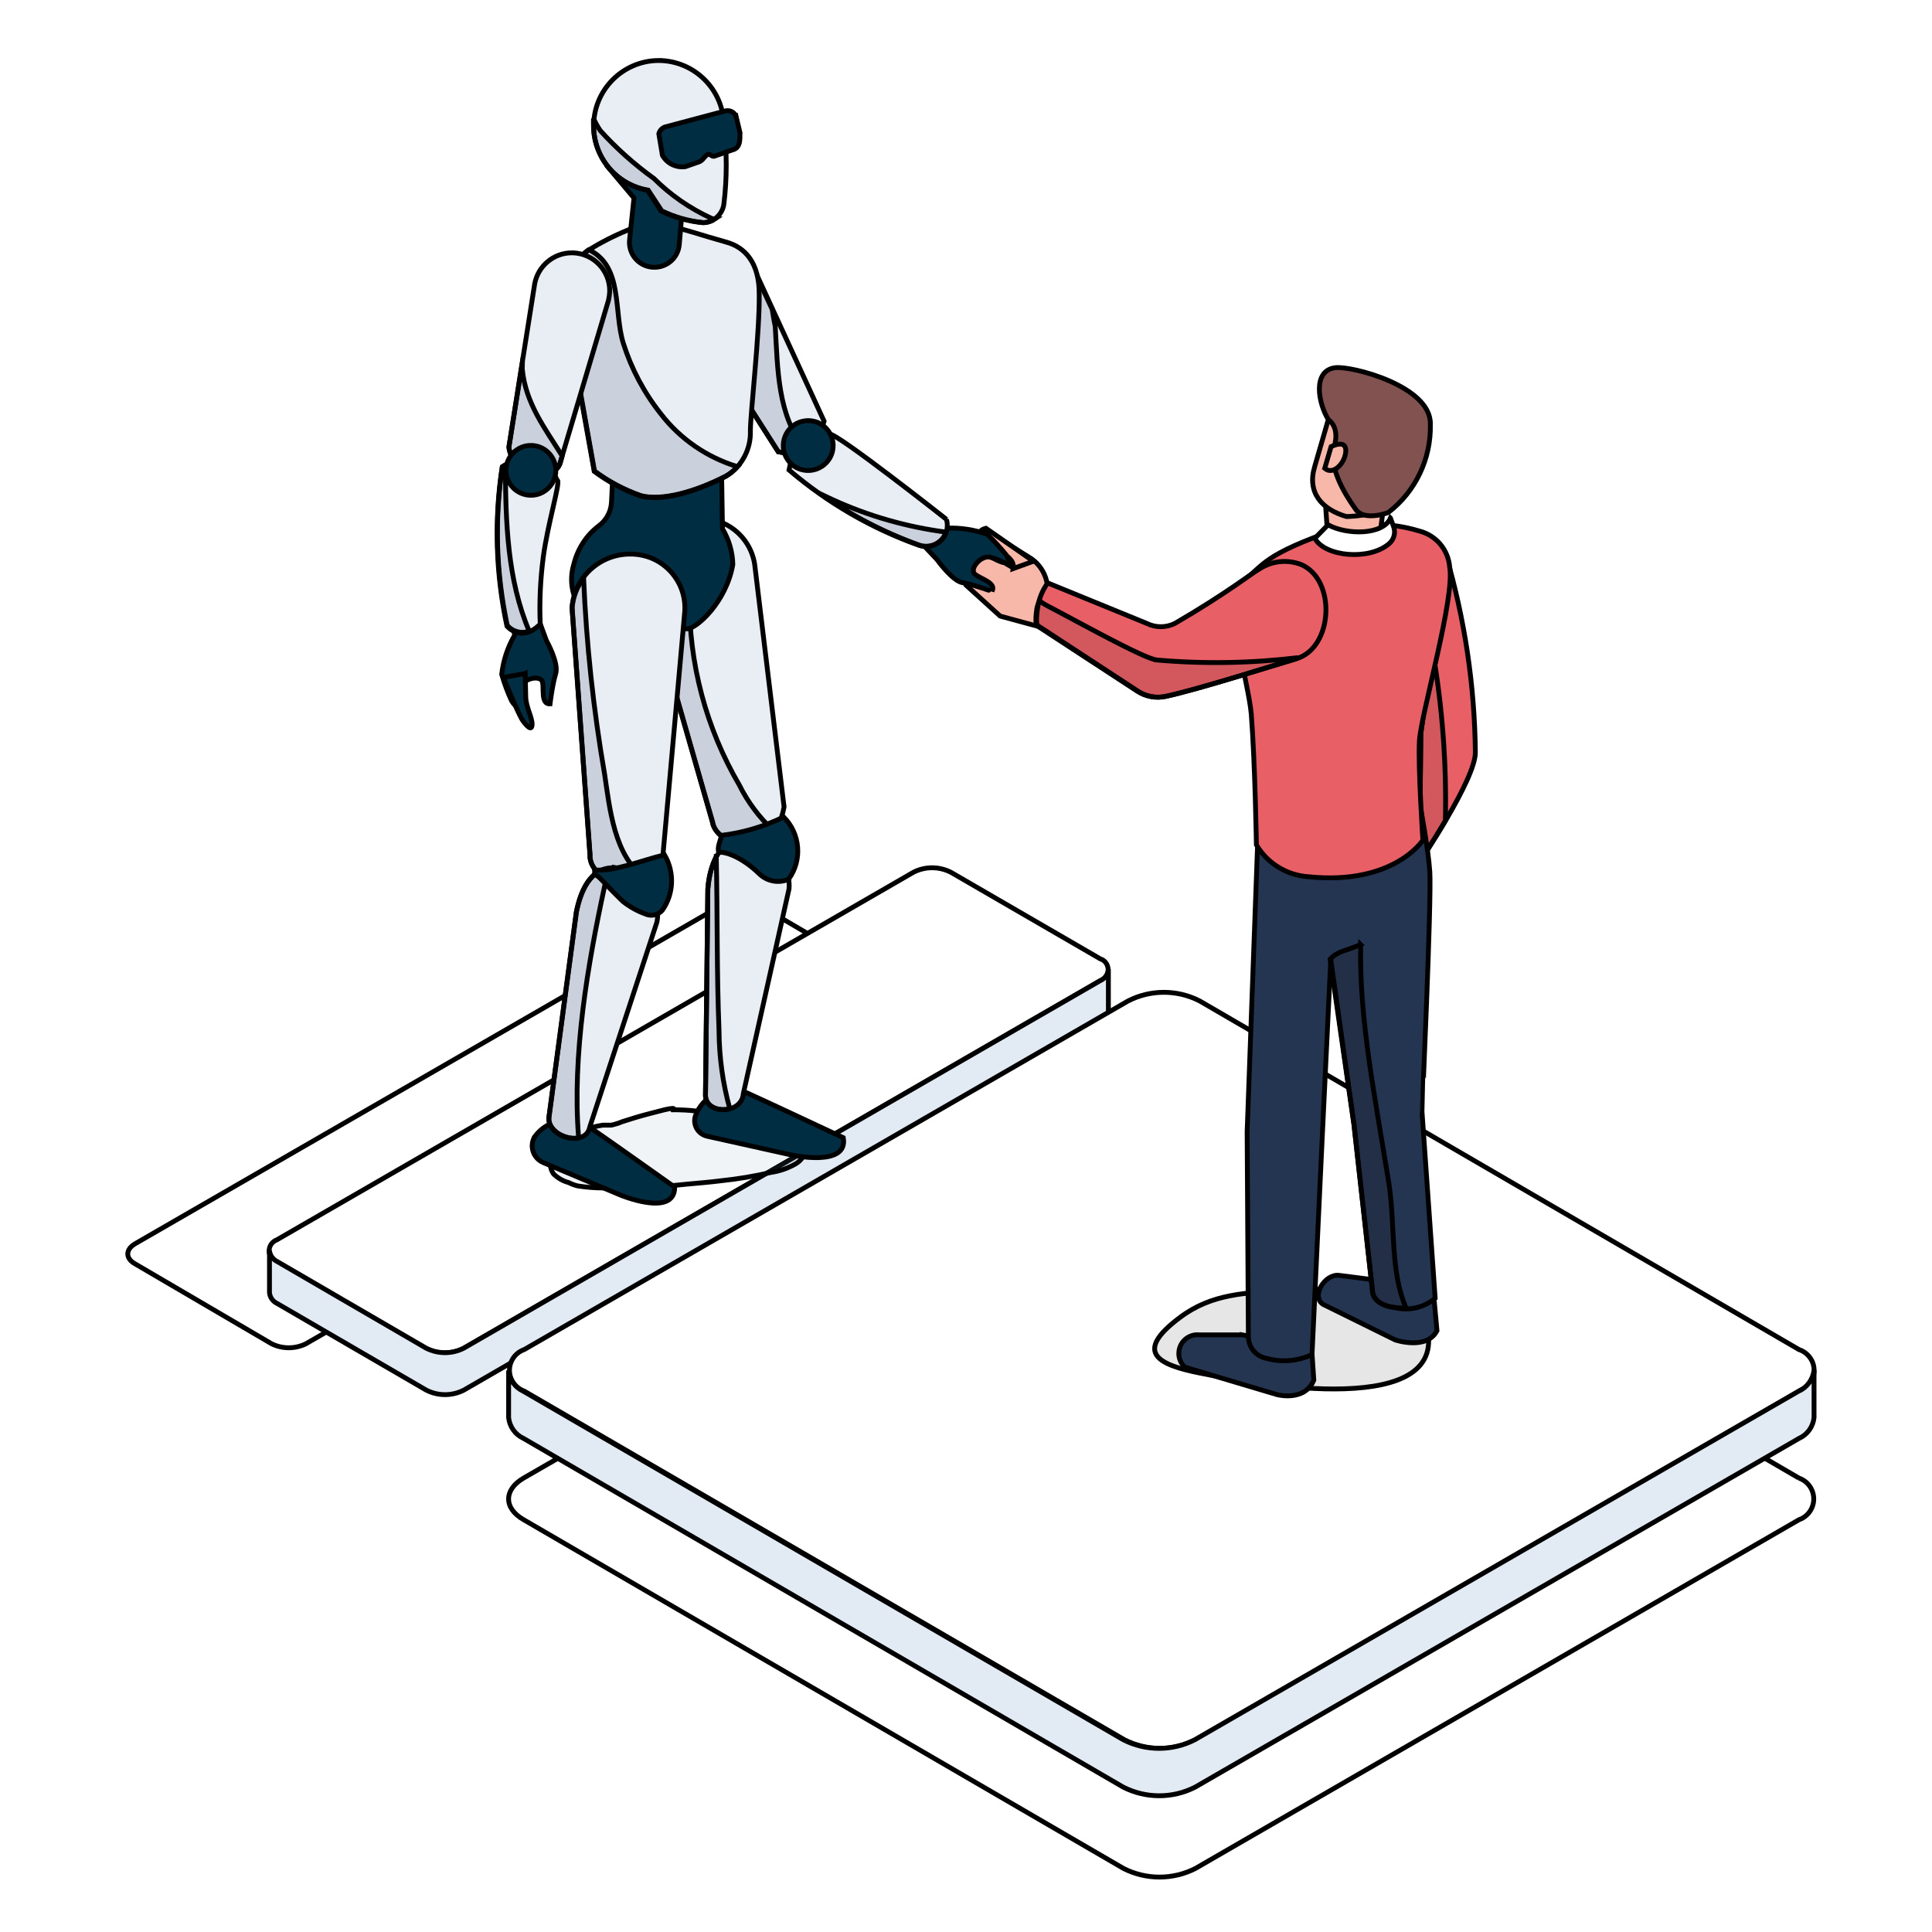 <svg width="400" height="400" xmlns="http://www.w3.org/2000/svg">
 <g>
  <title>background</title>
 
 </g>
 <style type="text/css">.st0{fill:#AFC0DE;stroke:#000000;stroke-miterlimit:10;}
	.st1{opacity:0.2;}
	.st2{fill:#FFFFFF;}
	
		.st3{fill:none;stroke:#AFC0DE;stroke-width:3;stroke-linecap:round;stroke-linejoin:round;stroke-dasharray:300;stroke-dashoffset:300;}
	.st4{fill:url(#SVGID_1_);}
	.st5{fill:url(#SVGID_2_);}
	.st6{fill:#D5DFEC;}
	.st7{fill:url(#SVGID_3_);}
	.st8{fill:#E2EAF3;}
	.st9{fill:url(#SVGID_4_);}
	.st10{fill:#1B283D;}
	.st11{fill:#152030;}
	.st12{fill:#D8E3F2;}
	.st13{fill:#293C5C;}
	.st14{fill:#243551;}
	.st15{fill:#3182AD;}
	.st16{fill:#E85F66;}
	.st17{opacity:0.4;}
	.st18{opacity:0.5;}
	.st19{opacity:0.4;fill:#243551;enable-background:new    ;}
	.st20{opacity:0.3;}
	.st21{fill:#74A5CC;}
	.st22{opacity:0.3;fill:#234C75;enable-background:new    ;}
	.st23{fill:#EE7274;}
	.st24{fill:#7DB7D7;}
	.st25{opacity:0.15;fill:#243551;enable-background:new    ;}
	.st26{fill:#EAF2F5;}
	.st27{fill:#D36E6E;}
	.st28{fill:#F7B7A9;}
	.st29{opacity:0.1;enable-background:new    ;}
	.st30{fill:#B77B65;}
	.st31{clip-path:url(#SVGID_6_);}
	.st32{opacity:0.15;enable-background:new    ;}
	.st33{fill:#412928;}
	.st34{fill:#F8C4B8;}
	.st35{fill:#45393F;}
	.st36{fill:#B7CACE;}
	.st37{fill:url(#SVGID_7_);}
	.st38{opacity:0.8;}
	.st39{opacity:0.1;fill:#1D1D1B;enable-background:new    ;}
	.st40{opacity:0.2;fill:#1D1D1B;enable-background:new    ;}
	.st41{fill:#81524F;}
	.st42{opacity:0.1;fill:#6C90B1;enable-background:new    ;}
	.st43{fill:#002D42;}
	.st44{fill:#E9EDF4;}
	.st45{fill:url(#SVGID_8_);}
	.st46{opacity:0.7;}
	.st47{fill:url(#SVGID_9_);}
	.st48{fill:#ABC3DF;}
	.st49{fill:#C4D4E6;}
	.st50{fill:#5A9BBD;}
	.st51{fill:#292929;}
	.st52{fill:#3A3A3A;}
	.st53{fill:#E5E5E5;}
	.st54{fill:#EDECEC;}
	.st55{fill:#D0E6EF;}
	.st56{fill:#F0F0F0;}
	.st57{fill:#DF9877;}
	.st58{fill:url(#SVGID_10_);}
	.st59{opacity:0.6;fill:#FFFFFF;enable-background:new    ;}
	.st60{opacity:0.2;fill:#004B70;enable-background:new    ;}
	.st61{fill:#00343D;}
	.st62{opacity:0.05;enable-background:new    ;}
	.st63{fill:#8F664F;}
	.st64{fill:url(#SVGID_11_);}
	.st65{fill:#344D75;}
	.st66{opacity:0.1;fill:#243551;enable-background:new    ;}
	.st67{opacity:0.2;fill:#243551;enable-background:new    ;}
	.st68{fill:#B7D1D8;}
	.st69{fill:#1F2E46;}
	.st70{fill:#131C2A;}
#drone
{
    animation-name: drone;
    animation-duration: 0;
    animation-iteration-count: infinite;
   animation-timing-function: ease-out;
    transform-origin: center;
    transform-box: fill-box;
}
@keyframes drone {
  0%{ transform: scale(0) translate(0px, 0px);}
  55%   { transform: scale(0); }
  60%   { transform: scale(1); }
  
  60% { transform: scale(01); }
  64%{ transform: translate(-6px, 50px);}
  70%{ transform: translate(-6px, 50px);}
  75%{ transform: translate(0px, 0px);}
  78%{ transform: translate(0px, 0px);}
  85%{ transform: translate(-155px, 25px);}

  100%{ transform: translate(-155px, 25px);}
}
#ch14a
{
    animation-name: ch14a;
    animation-duration: 0;
    animation-iteration-count: infinite;
    animation-timing-function: ease-out;
    transform-origin: left 17px ;
    transform-box: fill-box;
}
@keyframes ch14a {
    0%{transform: rotateZ(110deg);}
     70%{transform: rotateZ(110deg);}
     80%{transform: rotateZ(110deg);}
     89%{transform: rotateZ(0deg);}
      90%{transform: rotateZ(0deg);}
    100%{transform: rotateZ(15deg);}
}
#cr1a
{
    animation-name: cr1a;
    animation-duration: 0;
    animation-iteration-count: infinite;
    animation-timing-function: ease-out;
    transform-origin: bottom ;
    transform-box: fill-box;
}
@keyframes cr1a {
    0%{transform: rotateZ(0deg);}
    20%{transform: rotateZ(-15deg);}
    30%{transform: rotateZ(5deg);}
    40%{transform: rotateZ(-15deg);}
    50%{transform: rotateZ(0deg);}
    60%{transform: rotateZ(0deg);}
    70%{transform: rotateZ(10deg);}
    80%{transform: rotateZ(-15deg);}
    90%{transform: rotateZ(5deg);}
    100%{transform: rotateZ(0deg);}
}
#cr1b
{
    animation-name: cr1b;
    animation-duration: 0;
    animation-iteration-count: infinite;
    animation-timing-function: ease-out;
    transform-origin: bottom 5px ;
    transform-box: fill-box;
}
@keyframes cr1b {
    0%{transform: rotateZ(0deg);}
    20%{transform: rotateZ(5deg);}
    30%{transform: rotateZ(-5deg);}
    40%{transform: rotateZ(5deg);}
    50%{transform: rotateZ(0deg);}
    60%{transform: rotateZ(0deg);}
    70%{transform: rotateZ(-10deg);}
    80%{transform: rotateZ(5deg);}
    90%{transform: rotateZ(-5deg);}
    100%{transform: rotateZ(0deg);}
}
#cr2a
{
    animation-name: cr2a;
    animation-duration: 0;
    animation-iteration-count: infinite;
    animation-timing-function: ease-out;
    transform-origin: bottom ;
    transform-box: fill-box;
}
@keyframes cr2a {
    0%{transform: rotateZ(0deg);}
    20%{transform: rotateZ(15deg);}
    30%{transform: rotateZ(-5deg);}
    40%{transform: rotateZ(15deg);}
    50%{transform: rotateZ(0deg);}
    60%{transform: rotateZ(0deg);}
    70%{transform: rotateZ(-10deg);}
    80%{transform: rotateZ(15deg);}
    90%{transform: rotateZ(-5deg);}
    100%{transform: rotateZ(0deg);}
}

#ch14b
{
    animation-name: ch14b;
    animation-duration: 0;
    animation-iteration-count: infinite;
    animation-timing-function: ease-out;
    transform-origin: left 25px;
    transform-box: fill-box;
}
@keyframes ch14b {
    0%{transform: rotateZ(110deg);}
     70%{transform: rotateZ(110deg);}
     80%{transform: rotateZ(110deg);}
     89%{transform: rotateZ(0deg);}
      90%{transform: rotateZ(0deg);}
    100%{transform: rotateZ(15deg);}
}
#ch2arm
{
    animation-name: ch2arm;
    animation-duration: 2s;
    animation-direction: alternate;
    animation-iteration-count: infinite;
    animation-timing-function: ease-out;
    transform-origin: right ;
    transform-box: fill-box;
}
@keyframes ch2arm {
    0%{transform: rotateZ(-10deg);}
    
    100%{transform: rotateZ(10deg);}
}
#box
{
    animation-name: box;
    animation-duration: 0;
    animation-iteration-count: infinite;
   animation-timing-function: ease-out;
    transform-origin: center;
    transform-box: fill-box;
}
@keyframes box {
    0%{ transform: scale(0) translate(0px, 0px);}
    55%{ transform: scale(0) translate(0px, 0px);}
    56%{ transform: scale(1) translate(0px, 0px);}
    70%{ transform: translate(0px, 0px);}
    75%{ transform: translate(6px, -50px);}
    78%{ transform: translate(6px, -50px);}
    85%{ transform: translate(-147px, -25px);}
     85%{ transform: translate(-147px, -25px);}
     87%{ transform: translate(-147px, -7px);}
    90%{ transform: translate(-147px, -7px);}
     100%{ transform: translate(-147px, 2px);}
  
}
#drone2
{
    animation-name: dr1;
    animation-duration: 0;
    animation-fill-mode: forwards;
    animation-timing-function: ease-out;
    transform-origin: bottom;
    transform-box: fill-box;
}
@keyframes dr1 {
    0%   { transform: scale(0); }
    74%   { transform: scale(0); }
    
    75% { transform: scale(01); }
    84% { transform: scale(01); }
    85% { transform: scale(0); }
    100% { transform: scale(0); }
}
#glow {
    animation-name: glow;
    animation-duration:  2s;
    animation-direction: alternate;
    animation-iteration-count: infinite;
    animation-timing-function: ease-in-out;
    
}


@keyframes glow {
    0%   { opacity: 1; }
    50%   { opacity: .5; }
    100%   { opacity: 1; }

}
#a
{
    animation-name: a;
    animation-duration: 0;
   animation-fill-mode: forwards;
    animation-timing-function: ease-out;
    transform-origin: bottom;
    transform-box: fill-box;
}
@keyframes a {
    0%   { transform: scale(0); }
    1%   { transform: scale(0); }
    
    3% { transform: scale(01); }
}
#b
{
    animation-name: b;
    animation-duration: 0;
    animation-timing-function: ease-out;
   animation-fill-mode: forwards;
    transform-origin: bottom;
    transform-box: fill-box;
}
@keyframes b {
    0%   { transform: scale(0); }
    3%   { transform: scale(0); }
    
    4% { transform: scale(01); }
    
}
#b-2
{
    animation-name: b-2;
    animation-duration: 0;
    animation-timing-function: linear;
    animation-timing-function: ease-out;
    animation-iteration-count: infinite;
    transform-origin: center;
    transform-box: fill-box;
}
@keyframes b-2 {
    0%   { transform: scale(0); }
    4%   { transform: scale(0); }
    
    5% { transform: scale(01); }
    40%   { transform: scale(1); }
    41%   { transform: scale(0); }
    
    65% { transform: scale(0); }
    66%   { transform: scale(1); }
    
    71%   { transform: scale(1); }
    80%   { transform: scale(1); }
   
    91%   { transform: scale(1); }
    
    100% { transform: scale(1); }
}
#c
{
    animation-name: c;
    animation-duration: 0;
    animation-timing-function: linear;
    animation-timing-function: ease-out;
    animation-iteration-count: infinite;
    transform-origin: bottom;
    transform-box: fill-box;
}
@keyframes c {
    0%   { transform: scale(0); }
    5%   { transform: scale(0); }
    
    7% { transform: scale(01); }
    20%   { transform: scale(01)}
   
    22%   { transform: scale(1); }
    
    40% { transform: scale(1); }
    41%   { transform: scale(0); }
    70%   { transform: scale(0); }
    71%   { transform: scale(1); }
   
    
    81%   { transform: scale(1); }
    90%   { transform: scale(1); }
   
}
#d
{
    animation-name: d;
    animation-duration: 0;
    animation-timing-function: ease-out;
    animation-timing-function: linear;
    animation-iteration-count: infinite;
    transform-origin: center;
    transform-box: fill-box;
}
@keyframes d {
    0%   { transform: scale(0); }
    7%   { transform: scale(0); }
    
    9% { transform: scale(01); }
    40%   { transform: scale(1); }
    41%   { transform: scale(0); }
    74%   { transform: scale(0); }
    75%   { transform: scale(1); }
    80%   { transform: scale(1); }
    
    100% { transform: scale(1); }
}
#e
{
    animation-name: e;
    animation-duration: 0;
    animation-timing-function: ease-out;
    animation-fill-mode: forwards;
    transform-origin: bottom;
    transform-box: fill-box;
}
@keyframes e {
    0%   { transform: scale(0); }
    9%   { transform: scale(0); }
    
    11% { transform: scale(01); }
}
#ch1
{
    animation-name: ch1;
    animation-duration: 0;
    animation-timing-function: ease-out;
   animation-fill-mode: forwards;
    transform-origin: center;
    transform-box: fill-box;
}
@keyframes ch1 {
    0%   { transform: scale(0); }
    11%   { transform: scale(0); }
    
    12% { transform: scale(01); }
}
#ch2
{
    animation-name: ch2;
    animation-duration: 0;
    animation-timing-function: ease-out;
    animation-fill-mode: forwards;
    transform-origin: bottom;
    transform-box: fill-box;
}
@keyframes ch2 {
    0%   { transform: scale(0); }
    14%   { transform: scale(0); }
    
    15% { transform: scale(1); }
}
#ch3
{
    animation-name: ch3;
    animation-duration: 0;
    animation-timing-function: ease-out;
   animation-fill-mode: forwards;
    transform-origin: bottom;
    transform-box: fill-box;
}
@keyframes ch3 {
    0%   { transform: scale(0); }
    16%   { transform: scale(0); }
    
    17% { transform: scale(01); }
}
#f,#h
{
    animation-name: f;
    animation-duration: 0;
    animation-timing-function: ease-out;
    animation-fill-mode: forwards;
    transform-origin: bottom;
    transform-box: fill-box;
}
@keyframes f {
    0%   { transform: scale(0); }
    17%   { transform: scale(0); }
    
    18% { transform: scale(01); }
}
#g
{
    animation-name: g;
    animation-duration: 0;
    animation-timing-function: ease-out;
    animation-fill-mode: forwards;
    transform-box: fill-box;
}
@keyframes g {
    0%   { transform: scale(0); }
    18%   { transform: scale(0); }
    
    19% { transform: scale(01); }
}
#i
{
    animation-name: i;
    animation-duration: 0;
    animation-timing-function: ease-out;
    animation-fill-mode: forwards;
    transform-origin: bottom;
    transform-box: fill-box;
}
@keyframes i {
    0%   { transform: scale(0); }
    19%   { transform: scale(0); }
    
    20% { transform: scale(01); }
}
#j
{
    animation-name: j;
    animation-duration: 0;
    animation-timing-function: ease-out;
    animation-fill-mode: forwards;
    transform-origin: bottom;
    transform-box: fill-box;
}
@keyframes j {
    0%   { transform: scale(0); }
    20%   { transform: scale(0); }
    
    21% { transform: scale(01); }
}
#j1
{
    animation-name: j1;
    animation-duration: 0;
    animation-timing-function: ease-out;
    animation-fill-mode: forwards;
    transform-origin: bottom;
    transform-box: fill-box;
}
@keyframes j1 {
    0%   { transform: scale(0); }
    20%   { transform: scale(0); }
    
    21% { transform: scale(01); }
}
#ch4
{
    animation-name:ch4;
    animation-duration: 0;
    animation-timing-function: ease-out;
    animation-fill-mode: forwards;
    transform-origin: bottom;
    transform-box: fill-box;
}
@keyframes ch4 {
    0%   { transform: scale(0); }
    20%   { transform: scale(0); }
    
    21% { transform: scale(01); }
}
#k
{
    animation-name: f;
    animation-duration: 0;
    animation-timing-function: ease-out;
    animation-fill-mode: forwards;
    transform-origin: bottom;
    transform-box: fill-box;
}
@keyframes f {
    0%   { transform: scale(0); }
    17%   { transform: scale(0); }
    
    18% { transform: scale(01); }
}
#l
{
    animation-name: g;
    animation-duration: 0;
    animation-timing-function: ease-out;
  animation-fill-mode: forwards;
    transform-origin: bottom;
    transform-box: fill-box;
}
@keyframes g {
    0%   { transform: scale(0); }
    18%   { transform: scale(0); }
    
    19% { transform: scale(01); }
}
#m,#m1
{
    animation-name: i;
    animation-duration: 0;
    animation-timing-function: ease-out;
    animation-fill-mode: forwards;
    transform-origin: bottom;
    transform-box: fill-box;
}
@keyframes i {
    0%   { transform: scale(0); }
    19%   { transform: scale(0); }
    
    20% { transform: scale(01); }
}
#n,#n1
{
    animation-name: j;
    animation-duration: 0;
    animation-timing-function: ease-out;
    animation-fill-mode: forwards;
    transform-origin: bottom;
    transform-box: fill-box;
}
@keyframes j {
    0%   { transform: scale(0); }
    20%   { transform: scale(0); }
    
    21% { transform: scale(01); }
}
#o,#o1
{
    animation-name: j1;
    animation-duration: 0;
    animation-timing-function: ease-out;
   animation-fill-mode: forwards;
    transform-origin: bottom;
    transform-box: fill-box;
}
@keyframes j1 {
    0%   { transform: scale(0); }
    20%   { transform: scale(0); }
    
    21% { transform: scale(01); }
}
#p
{
    animation-name: p;
    animation-duration: 0;
    animation-timing-function: ease-out;
   animation-fill-mode: forwards;
    transform-origin: bottom;
    transform-box: fill-box;
}
@keyframes p {
    0%   { transform: scale(0); }
    21%   { transform: scale(0); }
    
    22% { transform: scale(01); }
}
#block1
{
    animation-name: bl1;
    animation-duration: 0;
    animation-timing-function: ease-out;
   animation-fill-mode: forwards;
    transform-origin: bottom;
    transform-box: fill-box;
}
@keyframes bl1 {
    0%   { transform: scale(0); }
    21%   { transform: scale(0); }
    
    22% { transform: scale(01); }
}
#pp1
{
    animation-name: pp1;
    animation-duration: 0;
    animation-timing-function: ease-out;
    animation-fill-mode: forwards;
    transform-origin: bottom;
    transform-box: fill-box;
}
@keyframes pp1 {
    0%   { transform: scale(0); }
    23%   { transform: scale(0); }
    
    24% { transform: scale(01); }
}
#pp2,#pp12
{
    animation-name: pp2;
    animation-duration: 0;
    animation-timing-function: ease-out;
   animation-fill-mode: forwards;
    transform-origin: bottom;
    transform-box: fill-box;
}
@keyframes pp2 {
    0%   { transform: scale(0); }
    24%   { transform: scale(0); }
    
    25% { transform: scale(01); }
}
#ch5
{
    animation-name: ch5;
    animation-duration: 0;
    animation-timing-function: ease-out;
    animation-fill-mode: forwards;
    transform-origin: bottom;
    transform-box: fill-box;
}
@keyframes ch5 {
    0%   { transform: scale(0); }
    22%   { transform: scale(0); }
    
    23% { transform: scale(01); }
}
#ch6
{
    animation-name: ch6;
    animation-duration: 0;
    animation-timing-function: ease-out;
   animation-fill-mode: forwards;
    transform-origin: bottom;
    transform-box: fill-box;
}
@keyframes ch6 {
    0%   { transform: scale(0); }
    23%   { transform: scale(0); }
    
    24% { transform: scale(01); }
}
#ch4arm
{
    animation-name: ch4a;
    animation-duration: 2s;
    animation-iteration-count: infinite;
    animation-direction: alternate;
    transform-origin: top;
    transform-box: fill-box;
}
@keyframes ch4a {
    0%{transform: rotateZ(0deg);}
    30%{transform: rotateZ(0deg);}
    50%{transform: rotateZ(-25deg);}

    100%{transform: rotateZ(-25deg);}

}
#ch5arm
{
    animation-name: ch5a;
    animation-duration: 1.5s;
    animation-iteration-count: infinite;
    animation-direction: alternate;
    transform-origin: top;
    transform-box: fill-box;
}
@keyframes ch5a {
    0%{transform: rotateZ(0deg);}
    40%{transform: rotateZ(0deg);}
    100%{transform: rotateZ(8deg);}

}
#ch6arm
{
    animation-name: ch6a;
    animation-duration: 1.5s;
    animation-iteration-count: infinite;
    animation-direction: alternate;
    transform-origin: right top;
    transform-box: fill-box;
}
@keyframes ch6a {
    0%{transform: rotateZ(0deg);}
    40%{transform: rotateZ(0deg);}
    100%{transform: rotateZ(-25deg);}

}
#ch10arm
{
    animation-name: ch10a;
    animation-duration: 8s;
    animation-timing-function: linear;
    animation-iteration-count: infinite;
    animation-direction: alternate;
    transform-origin: 90% 15%;
    transform-box: fill-box;
}
@keyframes ch10a {
    0%{transform: rotateZ(0deg);}
    24%{transform: rotateZ(0deg);}
40%{transform: rotateZ(85deg);}
60%{transform: rotateZ(85deg);}
70%{transform: rotateZ(0deg);}
85%{transform: rotateZ(0deg);}
    

}
#ch11arm
{
    animation-name: ch11a;
    animation-duration: 8s;
    animation-timing-function: linear;
    animation-iteration-count: infinite;
    animation-direction: alternate;
    transform-origin: 90% 15%;
    transform-box: fill-box;
}
@keyframes ch11a {
    0%{transform: rotateZ(45deg);}
    24%{transform: rotateZ(45deg);}
40%{transform: rotateZ(0deg);}
60%{transform: rotateZ(0deg);}
70%{transform: rotateZ(45deg);}
100%{transform: rotateZ(45deg);}

}
#ch78arm
{
    animation-name: ch78a;
    animation-duration: 8s;
    animation-timing-function: linear;
    animation-iteration-count: infinite;
    animation-direction: alternate;
    transform-origin: left;
    transform-box: fill-box;
}
@keyframes ch78a {
    0%{transform: rotateZ(25deg);}
    24%{transform: rotateZ(25deg);}
40%{transform: rotateZ(0deg);}
60%{transform: rotateZ(0deg);}
70%{transform: rotateZ(25deg);}
100%{transform: rotateZ(25deg);}

}
#ch111arm
{
    animation-name: ch111a;
    animation-duration: 8s;
    animation-timing-function: linear;
    animation-iteration-count: infinite;
    animation-direction: alternate;
    transform-origin: left;
    transform-box: fill-box;
}
@keyframes ch111a {
    0%{transform: rotateZ(0deg);}
    24%{transform: rotateZ(0deg);}
40%{transform: rotateZ(35deg);}
60%{transform: rotateZ(35deg);}
70%{transform: rotateZ(0deg);}
100%{transform: rotateZ(0deg);}

}
#ch9arm
{
    animation-name: ch9a;
    animation-duration: 8s;
    animation-timing-function: linear;
    animation-iteration-count: infinite;
    animation-direction: alternate;
    transform-origin: right;
    transform-box: fill-box;
}
@keyframes ch9a {
    0%{transform: rotateZ(0deg);}
    24%{transform: rotateZ(0deg);}
40%{transform: rotateZ(-55deg);}
60%{transform: rotateZ(-55deg);}
70%{transform: rotateZ(0deg);}
100%{transform: rotateZ(0deg);}

}
#pparm
{
    animation-name: ppa;
    animation-duration: 8s;
    animation-timing-function: linear;
    animation-iteration-count: infinite;
    animation-direction: alternate;
    transform-origin: left;
    transform-box: fill-box;
}
@keyframes ppa {
    0%{transform: rotateZ(35deg);}
    24%{transform: rotateZ(35deg);}
40%{transform: rotateZ(0deg);}
60%{transform: rotateZ(0deg);}
70%{transform: rotateZ(35deg);}
100%{transform: rotateZ(35deg);}

}
#ch13arm
{
    animation-name: ch13a;
    animation-duration: 8s;
    animation-timing-function: linear;
    animation-iteration-count: infinite;
    animation-direction: alternate;
    transform-origin: top;
    transform-box: fill-box;
}
@keyframes ch13a {
    0%{transform: rotateZ(-55deg);}
    24%{transform: rotateZ(-55deg);}
40%{transform: rotateZ(0deg);}
60%{transform: rotateZ(0deg);}
70%{transform: rotateZ(-55deg);}
100%{transform: rotateZ(-55deg);}

}
#kkkarm
{
    animation-name: kkka;
    animation-duration: 8s;
    animation-timing-function: linear;
    animation-iteration-count: infinite;
    animation-direction: alternate;
    transform-origin: 90% 10%;
    transform-box: fill-box;
}
@keyframes kkka {
    0%{transform: rotateZ(-25deg);}
    24%{transform: rotateZ(-25deg);}
40%{transform: rotateZ(0deg);}
60%{transform: rotateZ(0deg);}
70%{transform: rotateZ(-25deg);}
100%{transform: rotateZ(-25deg);}

}
#sig1
{
    animation-name: sig1;
    animation-duration: 0;
    animation-fill-mode: forwards;
    transform-origin: center;
    transform-box: fill-box;
}
@keyframes sig1 {
    0%   { transform: scale(0); }
    30%   { transform: scale(0); }
    
    31% { transform: scale(01); }
}
#sig2
{
    animation-name: sig2;
    animation-duration: 0;
   animation-fill-mode: forwards;
    transform-origin: center;
    transform-box: fill-box;
}
@keyframes sig2 {
    0%   { transform: scale(0); }
    50%   { transform: scale(0); }
    
    51% { transform: scale(01); }
}
#sig3
{
    animation-name: sig3;
    animation-duration: 0;
    animation-fill-mode: forwards;
    transform-origin: center;
    transform-box: fill-box;
}
@keyframes sig3 {
    0%   { transform: scale(0); }
    70%   { transform: scale(0); }
    
    71% { transform: scale(01); }
}
#sg1,#sg4,#sg7,#dt41,#wi,#wi4,#wi7,#wi10,#wi13 {
    animation: dt1 1s infinite linear;
}
@keyframes dt1 {
    0% {
        opacity: 0;
    }
    100% {
        opacity: 1;
    }
}
#sg2,#sg5,#sg8,#dt42,#wi2,#wi5,#wi8,#wi11,#wi14 {
    animation: dt2 1s infinite linear;
}
@keyframes dt2 {
    0% {
        opacity: 0;
    }
    25% {
        opacity: 0;
    }
    100% {
        opacity: 1;
    }
}
#sg3,#sg6,#sg9,#dt43,#wi3,#wi6,#wi9,#wi12,#wi15 {
    animation: dt3 1s infinite linear;
}

@keyframes dt3 {
    0% {
        opacity: 0;
    }
    50% {
        opacity: 0;
    }
    100% {
        opacity: 1;
    }
}
#q
{
    animation-name: q;
    animation-duration: 0;
    animation-timing-function: ease-out;
   animation-fill-mode: forwards;
    transform-origin: bottom;
    transform-box: fill-box;
}
@keyframes q {
    0%   { transform: scale(0); }
    24%   { transform: scale(0); }
    
    25% { transform: scale(01); }
}
#r
{
    animation-name: r;
    animation-duration: 0;
    animation-timing-function: ease-out;
    animation-fill-mode: forwards;
    transform-origin: bottom;
    transform-box: fill-box;
}
@keyframes r {
    0%   { transform: scale(0); }
    25%   { transform: scale(0); }
    
    26% { transform: scale(01); }
}
#s
{
    animation-name: s;
    animation-duration: 0;
    animation-timing-function: ease-out;
    animation-fill-mode: forwards;
    transform-origin: bottom;
    transform-box: fill-box;
}
@keyframes s {
    0%   { transform: scale(0); }
    25%   { transform: scale(0); }
    
    26% { transform: scale(01); }
}
#t
{
    animation-name: t;
    animation-duration: 0;
    animation-timing-function: ease-out;
   animation-fill-mode: forwards;
    transform-origin: bottom;
    transform-box: fill-box;
}
@keyframes t {
    0%   { transform: scale(0); }
    26%   { transform: scale(0); }
    
    27% { transform: scale(01); }
}
#u
{
    animation-name: u;
    animation-duration: 0;
    animation-timing-function: ease-out;
   animation-fill-mode: forwards;
    transform-origin: bottom;
    transform-box: fill-box;
}
@keyframes u {
    0%   { transform: scale(0); }
    26%   { transform: scale(0); }
    
    27% { transform: scale(01); }
}
#block2
{
    animation-name: bl2;
    animation-duration: 0;
    animation-timing-function: ease-out;
   animation-fill-mode: forwards;
    transform-origin: bottom;
    transform-box: fill-box;
}
@keyframes bl2 {
    0%   { transform: scale(0); }
    26%   { transform: scale(0); }
    
    27% { transform: scale(01); }
}
#v
{
    animation-name: v;
    animation-duration: 0;
    animation-timing-function: ease-out;
    animation-iteration-count: infinite;
    transform-origin: bottom;
    transform-box: fill-box;
}
@keyframes v {
    0%   { transform: scale(0); }
    27%   { transform: scale(0); }
    28% { transform: scale(01); }
    30%   { transform: scale(1); }
    33%   { transform: scale(0); }
    
    35% { transform: scale(0); }
    36%   { transform: scale(1); }
     
    70%   { transform: scale(1); }
    71%   { transform: scale(0); }
    80%   { transform: scale(0); }
    81%   { transform: scale(1); }
    
    100% { transform: scale(1); }
}
#w
{
    animation-name: w;
    animation-duration: 0;
    animation-timing-function: ease-out;
    animation-fill-mode: forwards;
    transform-origin: bottom;
    transform-box: fill-box;
}
@keyframes w {
    0%   { transform: scale(0); }
    28%   { transform: scale(0); }
    
    29% { transform: scale(01); }
}

#x
{
    animation-name: x;
    animation-duration: 0;
    animation-timing-function: ease-out;
    animation-fill-mode: forwards;
    transform-origin: bottom;
    transform-box: fill-box;
}
@keyframes x {
    0%   { transform: scale(0); }
    29%   { transform: scale(0); }
    
    30% { transform: scale(01); }
}
#pt1{
    
    animation-name: ln1;
    animation-duration: 0;
    animation-iteration-count: infinite;
    stroke-dasharray: 300;
        stroke-dashoffset: 300;
}
@keyframes ln1 {
    0%   { stroke-dashoffset: 0 }
    25% { stroke-dashoffset: 0; }
    30% { stroke-dashoffset: 300; }
    100% { stroke-dashoffset: 300; }
    
}
#pt2{
    
    animation-name: ln2;
    animation-duration: 0;
    animation-iteration-count: infinite;
    stroke-dasharray: 500;
        stroke-dashoffset: 500;
}
@keyframes ln2 {
    0%   { stroke-dashoffset: 0 }
    30% { stroke-dashoffset: 0; }
    40% { stroke-dashoffset: 500; }
    100% { stroke-dashoffset: 500; }
    
}
#pt3{
    
    animation-name: ln3;
    animation-duration: 0;
    animation-iteration-count: infinite;
    stroke-dasharray: 500;
        stroke-dashoffset: 500;
}
@keyframes ln3 {
    0%   { stroke-dashoffset: 0 }
    40% { stroke-dashoffset: 0; }
    55% { stroke-dashoffset: 500; }
    100% { stroke-dashoffset: 500; }
    
}
#pt4{
    
    animation-name: ln4;
    animation-duration: 0;
    animation-iteration-count: infinite;
    stroke-dasharray: 500;
        stroke-dashoffset: 500;
}
@keyframes ln4 {
    0%   { stroke-dashoffset: 0 }
    55% { stroke-dashoffset: 0; }
    70% { stroke-dashoffset: 500; }
    100% { stroke-dashoffset: 500; }
    
}
#pt5{
    
    animation-name: ln5;
    animation-duration: 0;
    animation-iteration-count: infinite;
    stroke-dasharray: 500;
        stroke-dashoffset: 500;
}
@keyframes ln5 {
    0%   { stroke-dashoffset: 0 }
    70% { stroke-dashoffset: 0; }
    95% { stroke-dashoffset: -500; }
    100% { stroke-dashoffset: -500; }
    
}
#y
{
    animation-name: y;
    animation-duration: 0;
    animation-timing-function: ease-out;
    animation-fill-mode: forwards;
    transform-origin: bottom;
    transform-box: fill-box;
}
@keyframes y {
    0%   { transform: scale(0); }
    30%   { transform: scale(0); }
    
    31% { transform: scale(01); }
}
#z
{
    animation-name: z;
    animation-duration: 0;
    animation-timing-function: ease-out;
    animation-iteration-count: infinite;
    transform-origin: bottom;
    transform-box: fill-box;
}
@keyframes z {
    0%   { transform: scale(0); }
    31%   { transform: scale(0); }
    
    32% { transform: scale(01); }
}
#z1
{
    animation-name: z1;
    animation-duration: 0;
    animation-timing-function: ease-out;
    animation-iteration-count: infinite;
    transform-origin: bottom;
    transform-box: fill-box;
}
@keyframes z1 {
    0%   { transform: scale(0); }
    32%   { transform: scale(0); }
    
    33% { transform: scale(01); }
}
#ch7
{
    animation-name: ch7;
    animation-duration: 0;
    animation-timing-function: ease-out;
   animation-fill-mode: forwards;
    transform-origin: bottom;
    transform-box: fill-box;
}
@keyframes ch7 {
    0%   { transform: scale(0); }
    33%   { transform: scale(0); }
    
    34% { transform: scale(01); }
}
#ch78
{
    animation-name: ch78;
    animation-duration: 0;
    animation-timing-function: ease-out;
    animation-iteration-count: infinite;
    transform-origin: bottom;
    transform-box: fill-box;
}
@keyframes ch78 {
    0%   { transform: scale(0); }
    34%   { transform: scale(0); }
    
    35% { transform: scale(01); }
}

#aa
{
    animation-name: aa;
    animation-duration: 0;
   
    animation-timing-function: ease-out;
    animation-fill-mode: forwards;
    transform-origin: bottom;
    transform-box: fill-box;
}
@keyframes aa {
    0%   { transform: scale(0); }
    19%   { transform: scale(0); }
    
    20% { transform: scale(01); }
}
#aa2
{
    animation-name: aa1;
    animation-duration: 0;
   
    animation-timing-function: ease-out;
    animation-fill-mode: forwards;
    transform-origin: bottom;
    transform-box: fill-box;
}
@keyframes aa1 {
    0%   { transform: scale(0); }
    22%   { transform: scale(0); }
    
    23% { transform: scale(01); }
}

#ch9
{
    animation-name: ch9;
    animation-duration: 0;
    animation-timing-function: ease-out;
    animation-fill-mode: forwards;
    transform-origin: bottom;
    transform-box: fill-box;
}
@keyframes ch9 {
    0%   { transform: scale(0); }
    20%   { transform: scale(0); }
    
    21% { transform: scale(01); }
}
#bb
{
    animation-name: bb;
    animation-duration: 0;
    animation-timing-function: ease-out;
    animation-fill-mode: forwards;
    transform-origin: bottom;
    transform-box: fill-box;
}
@keyframes bb {
    0%   { transform: scale(0); }
    20%   { transform: scale(0); }
    
    21% { transform: scale(01); }
}
#cc
{
    animation-name: cc;
    animation-duration: 0;
    animation-timing-function: ease-out;
    animation-iteration-count: infinite;
    transform-origin: bottom;
    transform-box: fill-box;
}
@keyframes cc {
    0%   { transform: scale(0); }
    20%   { transform: scale(0); }
    
    21% { transform: scale(01); }
}
#dd
{
    animation-name:dd;
    animation-duration: 0;
    animation-timing-function: ease-out;
    animation-iteration-count: infinite;
    transform-origin: bottom;
    transform-box: fill-box;
}
@keyframes dd {
    0%   { transform: scale(0); }
    21%   { transform: scale(0); }
    
    22% { transform: scale(01); }
}
#ee
{
    animation-name: ee;
    animation-duration: 0;
    animation-timing-function: ease-out;
    animation-iteration-count: infinite;
    transform-origin: bottom;
    transform-box: fill-box;
}
@keyframes ee {
    0%   { transform: scale(0); }
    22%   { transform: scale(0); }
    
    23% { transform: scale(01); }
}
#ch10
{
    animation-name: ch10;
    animation-duration: 0;
    animation-timing-function: ease-out;
    animation-iteration-count: infinite;
    transform-origin: bottom;
    transform-box: fill-box;
}
@keyframes ch10 {
    0%   { transform: scale(0); }
    22%   { transform: scale(0); }
    
    23% { transform: scale(01); }
}
#ch11
{
    animation-name: ch11;
    animation-duration: 0;
    animation-timing-function: ease-out;
    animation-iteration-count: infinite;
    transform-origin: bottom;
    transform-box: fill-box;
}
@keyframes ch11 {
    0%   { transform: scale(0); }
    25%   { transform: scale(0); }
    
    26% { transform: scale(01); }
}
#ch12
{
    animation-name: ch12;
    animation-duration: 0;
    animation-timing-function: ease-out;
    animation-iteration-count: infinite;
    transform-origin: bottom;
    transform-box: fill-box;
}
@keyframes ch12 {
    0%   { transform: scale(0); }
    30%   { transform: scale(0); }
    
    31% { transform: scale(01); }
}
#ch111
{
    animation-name: ch111;
    animation-duration: 0;
    animation-timing-function: ease-out;
    animation-iteration-count: infinite;
    transform-origin: bottom;
    transform-box: fill-box;
}
@keyframes ch111 {
    0%   { transform: scale(0); }
    31%   { transform: scale(0); }
    
    32% { transform: scale(01); }
}
#ch13
{
    animation-name: ch13;
    animation-duration: 0;
    animation-timing-function: ease-out;
    animation-iteration-count: infinite;
    transform-origin: bottom;
    transform-box: fill-box;
}
@keyframes ch13 {
    0%   { transform: scale(0); }
    33%   { transform: scale(0); }
    
    34% { transform: scale(01); }
}
#ch14
{
    animation-name: ch14;
    animation-duration: 0;
    animation-timing-function: ease-out;
    animation-iteration-count: infinite;
    transform-origin: left bottom;
    transform-box: fill-box;
}
@keyframes ch14 {
    0%   { transform: scale(0); }
    33%   { transform: scale(0); }
    
    33.2% { transform: scale(01); }
}

#ff
{
    animation-name: ff;
    animation-duration: 0;
    animation-timing-function: ease-out;
    animation-iteration-count: infinite;
    transform-origin: bottom;
    transform-box: fill-box;
}
@keyframes ff {
    0%   { transform: scale(0); }
    23%   { transform: scale(0); }
    
    24% { transform: scale(01); }
}
#gg
{
    animation-name:gg;
    animation-duration: 0;
    animation-timing-function: ease-out;
    animation-iteration-count: infinite;
    transform-origin: bottom;
    transform-box: fill-box;
}
@keyframes gg{
    0%   { transform: scale(0); }
    24%   { transform: scale(0); }
    
    25% { transform: scale(01); }
}
#hh
{
    animation-name:hh;
    animation-duration: 0;
    animation-timing-function: ease-out;
    animation-iteration-count: infinite;
    transform-origin: bottom;
    transform-box: fill-box;
}
@keyframes hh {
    0%   { transform: scale(0); }
    25%   { transform: scale(0); }
    
    26% { transform: scale(01); }
}
#ii
{
    animation-name: ii;
    animation-duration: 0;
    animation-timing-function: ease-out;
    animation-iteration-count: infinite;
    transform-origin: bottom;
    transform-box: fill-box;
}
@keyframes ii {
    0%   { transform: scale(0); }
    22%   { transform: scale(0); }
    
    23% { transform: scale(01); }
}
#jj
{
    animation-name:jj;
    animation-duration: 0;
    animation-timing-function: ease-out;
    animation-iteration-count: infinite;
    transform-origin: bottom;
    transform-box: fill-box;
}
@keyframes jj {
    0%   { transform: scale(0); }
    26%   { transform: scale(0); }
    
    27% { transform: scale(01); }
}
#wifi4
{
    animation-name:wi4;
    animation-duration: 0;
    animation-timing-function: ease-out;
    animation-iteration-count: infinite;
    transform-origin: bottom;
    transform-box: fill-box;
}
@keyframes wi4 {
    0%   { transform: scale(0); }
    26%   { transform: scale(0); }
    
    27% { transform: scale(01); }
}
#wifi5
{
    animation-name:wi5;
    animation-duration: 0;
    animation-timing-function: ease-out;
    animation-iteration-count: infinite;
    transform-origin: bottom;
    transform-box: fill-box;
}
@keyframes wi5 {
    0%   { transform: scale(0); }
    60%   { transform: scale(0); }
    
    61% { transform: scale(01); }
}
#jj1
{
    animation-name:jj1;
    animation-duration: 0;
    animation-timing-function: ease-out;
    animation-iteration-count: infinite;
    transform-origin: bottom;
    transform-box: fill-box;
}
@keyframes jj1 {
    0%   { transform: scale(0); }
    26%   { transform: scale(0); }
    
    27% { transform: scale(01); }
}
#kk
{
    animation-name: kk;
    animation-duration: 0;
    animation-timing-function: ease-out;
    animation-iteration-count: infinite;
    transform-origin: bottom;
    transform-box: fill-box;
}
@keyframes kk {
    0%   { transform: scale(0); }
    26%   { transform: scale(0); }
    
    27% { transform: scale(01); }
}
#ll
{
    animation-name: ll;
    animation-duration: 0;
    animation-timing-function: ease-out;
    animation-iteration-count: infinite;
    transform-origin: bottom;
    transform-box: fill-box;
}
@keyframes ll {
    0%   { transform: scale(0); }
    27%   { transform: scale(0); }
    
    28% { transform: scale(01); }
}
#mm
{
    animation-name:mm;
    animation-duration: 0;
    animation-timing-function: ease-out;
    animation-iteration-count: infinite;
    transform-origin: bottom;
    transform-box: fill-box;
}
@keyframes mm {
    0%   { transform: scale(0); }
    28%   { transform: scale(0); }
    
    29% { transform: scale(01); }
}

#nn
{
    animation-name:nn;
    animation-duration: 0;
    animation-timing-function: ease-out;
    animation-iteration-count: infinite;
    transform-origin: bottom;
    transform-box: fill-box;
}
@keyframes nn {
    0%   { transform: scale(0); }
    29%   { transform: scale(0); }
    
    30% { transform: scale(01); }
}
#oo
{
    animation-name:oo;
    animation-duration: 0;
    animation-timing-function: ease-out;
    animation-iteration-count: infinite;
    transform-origin: bottom;
    transform-box: fill-box;
}
@keyframes oo {
    0%   { transform: scale(0); }
    30%   { transform: scale(0); }
    
    31% { transform: scale(01); }
}
#oo1
{
    animation-name:oo1;
    animation-duration: 0;
    animation-timing-function: ease-out;
    animation-iteration-count: infinite;
    transform-origin: bottom;
    transform-box: fill-box;
}
@keyframes oo1 {
    0%   { transform: scale(0); }
    31%   { transform: scale(0); }
    
    32% { transform: scale(01); }
}
#oo2
{
    animation-name:oo2;
    animation-duration: 0;
    animation-timing-function: ease-out;
    animation-iteration-count: infinite;
    transform-origin: bottom;
    transform-box: fill-box;
}
@keyframes oo2 {
    0%   { transform: scale(0); }
    32%   { transform: scale(0); }
    
    33% { transform: scale(01); }
}
#pp
{
    animation-name: pp;
    animation-duration: 0;
    animation-timing-function: ease-out;
    animation-iteration-count: infinite;
    transform-origin: bottom;
    transform-box: fill-box;
}
@keyframes pp {
    0%   { transform: scale(0); }
    31%   { transform: scale(0); }
    
    32% { transform: scale(01); }
}
#qq
{
    animation-name: qq;
    animation-duration: 0;
    animation-timing-function: ease-out;
    animation-iteration-count: infinite;
    transform-origin: bottom;
    transform-box: fill-box;
}
@keyframes qq {
    0%   { transform: scale(0); }
    32%   { transform: scale(0); }
    
    33% { transform: scale(01); }
}
#rr
{
    animation-name: rr;
    animation-duration: 0;
    animation-timing-function: ease-out;
    animation-iteration-count: infinite;
    transform-origin: bottom;
    transform-box: fill-box;
}
@keyframes rr {
    0%   { transform: scale(0); }
    33%   { transform: scale(0); }
    
    34% { transform: scale(01); }
}
#ss
{
    animation-name:ss;
    animation-duration: 0;
    animation-timing-function: ease-out;
    animation-iteration-count: infinite;
    transform-origin: bottom;
    transform-box: fill-box;
}
@keyframes ss {
    0%   { transform: scale(0); }
    34%   { transform: scale(0); }
    
    35% { transform: scale(01); }
}
#tt
{
    animation-name:tt;
    animation-duration: 0;
    animation-timing-function: ease-out;
    animation-iteration-count: infinite;
    transform-origin: bottom;
    transform-box: fill-box;
}
@keyframes tt {
    0%   { transform: scale(0); }
    35%   { transform: scale(0); }
    
    36% { transform: scale(01); }
}
#uu,#uu1
{
    animation-name:uu;
    animation-duration: 0;
    animation-timing-function: ease-out;
    animation-iteration-count: infinite;
    transform-origin: bottom;
    transform-box: fill-box;
}
@keyframes uu {
    0%   { transform: scale(0); }
    36%   { transform: scale(0); }
    
    37% { transform: scale(01); }
}
#vv
{
    animation-name:vv;
    animation-duration: 0;
    animation-timing-function: ease-out;
    animation-iteration-count: infinite;
    transform-origin: bottom;
    transform-box: fill-box;
}
@keyframes vv{
    0%   { transform: scale(0); }
    37%   { transform: scale(0); }
    
    38% { transform: scale(01); }
}
#ww
{
    animation-name:ww;
    animation-duration: 0;
    animation-timing-function: ease-out;
    animation-iteration-count: infinite;
    transform-origin: bottom;
    transform-box: fill-box;
}
@keyframes ww {
    0%   { transform: scale(0); }
    38%   { transform: scale(0); }
    
    39% { transform: scale(01); }
}
#xx
{
    animation-name:xx;
    animation-duration: 0;
    animation-timing-function: ease-out;
    animation-iteration-count: infinite;
    transform-origin: bottom;
    transform-box: fill-box;
}
@keyframes xx {
    0%   { transform: scale(0); }
    39%   { transform: scale(0); }
    
    40% { transform: scale(01); }
}
#yy
{
    animation-name:yy;
    animation-duration: 0;
    animation-timing-function: ease-out;
    animation-iteration-count: infinite;
    transform-origin: bottom;
    transform-box: fill-box;
}
@keyframes yy {
    0%   { transform: scale(0); }
    40%   { transform: scale(0); }
    
    41% { transform: scale(01); }
}
#zz
{
    animation-name:zz;
    animation-duration: 0;
    animation-timing-function: ease-out;
    animation-iteration-count: infinite;
    transform-origin: bottom;
    transform-box: fill-box;
}
@keyframes zz {
    0%   { transform: scale(0); }
    41%   { transform: scale(0); }
    
    42% { transform: scale(01); }
}
#aaa
{
    animation-name:aaa;
    animation-duration: 0;
    animation-timing-function: ease-out;
    animation-iteration-count: infinite;
    transform-origin: bottom;
    transform-box: fill-box;
}
@keyframes aaa {
    0%   { transform: scale(0); }
    42%   { transform: scale(0); }
    
    43% { transform: scale(01); }
}
#text1
{
    animation-name:txt;
    animation-duration: 0;
    animation-timing-function: ease-out;
    animation-iteration-count: infinite;
    transform-origin: bottom;
    transform-box: fill-box;
}
@keyframes txt {
    0%   { transform: scale(0); }
    42%   { transform: scale(0); }
    
    43% { transform: scale(01); }
}
#bbb
{
    animation-name:bbb;
    animation-duration: 0;
    animation-timing-function: ease-out;
    animation-iteration-count: infinite;
    transform-origin: bottom;
    transform-box: fill-box;
}
@keyframes bbb {
    0%   { transform: scale(0); }
    43%   { transform: scale(0); }
    
    44% { transform: scale(01); }
}
#lines
{
    animation-name:ln;
    animation-duration: 0;
    animation-timing-function: ease-out;
    animation-iteration-count: infinite;
    transform-origin: bottom;
    transform-box: fill-box;
}
@keyframes ln {
    0%   { transform: scale(0); }
    5%   { transform: scale(0); }
    
    6% { transform: scale(01); }
}
#ccc
{
    animation-name:ccc;
    animation-duration: 0;
    animation-timing-function: ease-out;
    animation-iteration-count: infinite;
    transform-origin: bottom;
    transform-box: fill-box;
}
@keyframes ccc {
    0%   { transform: scale(0); }
    44%   { transform: scale(0); }
    
    44.5% { transform: scale(01); }
}
#ddd
{
    animation-name:ddd;
    animation-duration: 0;
    animation-timing-function: ease-out;
    animation-iteration-count: infinite;
    transform-origin: bottom;
    transform-box: fill-box;
}
@keyframes ddd {
    0%   { transform: scale(0); }
    44%   { transform: scale(0); }
    
    45% { transform: scale(01); }
}
#ddd1,#ddd2
{
    animation-name:ddd;
    animation-duration: 0;
    animation-timing-function: ease-out;
    animation-iteration-count: infinite;
    transform-origin: bottom;
    transform-box: fill-box;
}
@keyframes ddd {
    0%   { transform: scale(0); }
    45%   { transform: scale(0); }
    
    45.5% { transform: scale(01); }
}
#h1
{
    animation-name:h1;
    animation-duration: 0;
    animation-timing-function: ease-out;
    animation-fill-mode: forwards;
    transform-origin: bottom;
    transform-box: fill-box;
}
@keyframes h1 {
    0%   { transform: scale(0); }
    46%   { transform: scale(0); }
    
    47% { transform: scale(01); }
}
#h2
{
    animation-name:h2;
    animation-duration: 0;
    animation-timing-function: ease-out;
    animation-fill-mode: forwards;
    transform-origin: bottom;
    transform-box: fill-box;
}
@keyframes h2 {
    0%   { transform: scale(0); }
    46.5%   { transform: scale(0); }
    
    47.5% { transform: scale(01); }
}
#h3
{
    animation-name:h3;
    animation-duration: 0;
    animation-timing-function: ease-out;
    animation-fill-mode: forwards;
    transform-origin: bottom;
    transform-box: fill-box;
}
@keyframes h3 {
    0%   { transform: scale(0); }
    47%   { transform: scale(0); }
    
    48% { transform: scale(01); }
}
#h4
{
    animation-name:h4;
    animation-duration: 0;
    animation-timing-function: ease-out;
    animation-fill-mode: forwards;
    transform-origin: bottom;
    transform-box: fill-box;
}
@keyframes h4 {
    0%   { transform: scale(0); }
    48%   { transform: scale(0); }
    
    49% { transform: scale(01); }
}
#h5
{
    animation-name:h5;
    animation-duration: 0;
    animation-timing-function: ease-out;
    animation-fill-mode: forwards;
    transform-origin: bottom;
    transform-box: fill-box;
}
@keyframes h5 {
    0%   { transform: scale(0); }
    48.5%   { transform: scale(0); }
    
    49.5% { transform: scale(01); }
}
#h6
{
    animation-name:h6;
    animation-duration: 0;
    animation-timing-function: ease-out;
    animation-fill-mode: forwards;
    transform-origin: bottom;
    transform-box: fill-box;
}
@keyframes h6 {
    0%   { transform: scale(0); }
    49.5%   { transform: scale(0); }
    
    50.5% { transform: scale(01); }
}
#h7
{
    animation-name:h7;
    animation-duration: 0;
    animation-timing-function: ease-out;
   animation-fill-mode: forwards;
    transform-origin: bottom;
    transform-box: fill-box;
}
@keyframes h7 {
    0%   { transform: scale(0); }
    51.5%   { transform: scale(0); }
    
    52.5% { transform: scale(01); }
}
#h8
{
    animation-name:h8;
    animation-duration: 0;
    animation-timing-function: ease-out;
   animation-fill-mode: forwards;
    transform-origin: bottom;
    transform-box: fill-box;
}
@keyframes h8 {
    0%   { transform: scale(0); }
    52.5%   { transform: scale(0); }
    
    53.5% { transform: scale(01); }
}
#crane1
{
    animation-name:crn1;
    animation-duration: 0;
    animation-timing-function: ease-out;
    animation-iteration-count: infinite;
    transform-origin: bottom;
    transform-box: fill-box;
}
@keyframes crn1 {
    0%   { transform: scale(0); }
    47.5%   { transform: scale(0); }
    
    48.5% { transform: scale(01); }
}
#crane2
{
    animation-name:crn2;
    animation-duration: 0;
    animation-timing-function: ease-out;
    animation-iteration-count: infinite;
    transform-origin: bottom;
    transform-box: fill-box;
}
@keyframes crn2 {
    0%   { transform: scale(0); }
    49.5%   { transform: scale(0); }
    
    50.5% { transform: scale(01); }
}
#eee
{
    animation-name:eee;
    animation-duration: 0;
    animation-timing-function: ease-out;
    animation-iteration-count: infinite;
    transform-origin: bottom;
    transform-box: fill-box;
}
@keyframes eee {
    0%   { transform: scale(0); }
    45%   { transform: scale(0); }
    
    46% { transform: scale(01); }
}
#fff
{
    animation-name:fff;
    animation-duration: 0;
    animation-timing-function: ease-out;
    animation-iteration-count: infinite;
    transform-origin: bottom;
    transform-box: fill-box;
}
@keyframes fff {
    0%   { transform: scale(0); }
    46%   { transform: scale(0); }
    
    47% { transform: scale(01); }
}
#ggg
{
    animation-name:ggg;
    animation-duration: 0;
    animation-timing-function: ease-out;
    animation-iteration-count: infinite;
    transform-origin: bottom;
    transform-box: fill-box;
}
@keyframes ggg {
    0%   { transform: scale(0); }
    47%   { transform: scale(0); }
    
    48% { transform: scale(01); }
}

#hhh
{
    animation-name:hhh;
    animation-duration: 0;
    animation-timing-function: ease-out;
    animation-iteration-count: infinite;
    transform-origin: bottom;
    transform-box: fill-box;
}
@keyframes hhh {
    0%   { transform: scale(0); }
    49%   { transform: scale(0); }
    
    50% { transform: scale(01); }
}
#iii
{
    animation-name:iii;
    animation-duration: 0;
    animation-timing-function: ease-out;
    animation-iteration-count: infinite;
    transform-origin: bottom;
    transform-box: fill-box;
}
@keyframes iii {
    0%   { transform: scale(0); }
    51%   { transform: scale(0); }
    
    52% { transform: scale(01); }
}

#jjj
{
    animation-name:jjj;
    animation-duration: 0;
    animation-timing-function: ease-out;
    animation-iteration-count: infinite;
    transform-origin: bottom;
    transform-box: fill-box;
}
@keyframes jjj {
    0%   { transform: scale(0); }
    52%   { transform: scale(0); }
    
    53% { transform: scale(01); }
}
#kkk
{
    animation-name:kkk;
    animation-duration: 0;
    animation-timing-function: ease-out;
    animation-iteration-count: infinite;
    transform-origin: bottom;
    transform-box: fill-box;
}
@keyframes kkk {
    0%   { transform: scale(0); }
    53%   { transform: scale(0); }
    
    54% { transform: scale(01); }
}
#lll
{
    animation-name:lll;
    animation-duration: 0;
    animation-timing-function: ease-out;
    animation-iteration-count: infinite;
    transform-origin: bottom;
    transform-box: fill-box;
}
@keyframes lll {
    0%   { transform: scale(0); }
    54%   { transform: scale(0); }
    
    55% { transform: scale(01); }
}

#mmm
{
    animation-name:mmm;
    animation-duration: 0;
    animation-timing-function: ease-out;
    animation-iteration-count: infinite;
    transform-origin: bottom;
    transform-box: fill-box;
}
@keyframes mmm {
    0%   { transform: scale(0); }
    56% { transform: scale(0); }
    
    57% { transform: scale(01); }
}

#nnn
{
    animation-name:nnn;
    animation-duration: 0;
    animation-timing-function: ease-out;
    animation-iteration-count: infinite;
    transform-origin: bottom;
    transform-box: fill-box;
}
@keyframes nnn {
    0%   { transform: scale(0); }
    58%   { transform: scale(0); }
    
    59% { transform: scale(01); }
}
#ooo
{
    animation-name:ooo;
    animation-duration: 0;
    animation-timing-function: ease-out;
    animation-iteration-count: infinite;
    transform-origin: bottom;
    transform-box: fill-box;
}
@keyframes ooo {
    0%   { transform: scale(0); }
    45%   { transform: scale(0); }
    
    46% { transform: scale(01); }
}

#ppp
{
    animation-name:ppp;
    animation-duration: 0;
    animation-timing-function: ease-out;
    animation-iteration-count: infinite;
    transform-origin: bottom;
    transform-box: fill-box;
}
@keyframes ppp {
    0%   { transform: scale(0); }
    60%   { transform: scale(0); }
    
    61% { transform: scale(01); }
}

#qqq
{
    animation-name:qqq;
    animation-duration: 0;
    animation-timing-function: ease-out;
    animation-iteration-count: infinite;
    transform-origin: bottom;
    transform-box: fill-box;
}
@keyframes qqq {
    0%   { transform: scale(0); }
    61%   { transform: scale(0); }
    
    62% { transform: scale(01); }
}

#rrr
{
    animation-name:rrr;
    animation-duration: 0;
    animation-timing-function: ease-out;
    animation-iteration-count: infinite;
    transform-origin: bottom;
    transform-box: fill-box;
}
@keyframes rrr {
    0%   { transform: scale(0); }
    62%   { transform: scale(0); }
    
    63% { transform: scale(01); }
}
#sss
{
    animation-name:sss;
    animation-duration: 0;
    animation-timing-function: ease-out;
    animation-iteration-count: infinite;
    transform-origin: bottom;
    transform-box: fill-box;
}
@keyframes sss {
    0%   { transform: scale(0); }
    63%   { transform: scale(0); }
    
    64% { transform: scale(01); }
}

#ttt
{
    animation-name:ttt;
    animation-duration: 0;
    animation-timing-function: ease-out;
    animation-iteration-count: infinite;
    transform-origin: bottom;
    transform-box: fill-box;
}
@keyframes ttt {
    0%   { transform: scale(0); }
    64%   { transform: scale(0); }
    
    65% { transform: scale(01); }
}











/*
#box
{
    animation-name: box;
    animation-duration: 0;
    animation-iteration-count: infinite;
   animation-timing-function: ease-out;
    transform-origin: center;
    transform-box: fill-box;
}
@keyframes box {
  0%{ transform: translate(0px, 0px);}
  20%{ transform: translate(0px, 0px);}
  30%{ transform: translate(9px, -70px);}
  40%{ transform: translate(-193px, -29px);}
   40%{ transform: translate(-193px, -29px);}
   50%{ transform: translate(-193px, -13px);}
  100%{ transform: translate(-193px, -13px);}
  
}*/
#arm1
{
    animation-name: h;
    animation-duration: 2s;
    animation-timing-function: ease-out;
    animation-iteration-count: infinite;
   animation-direction: alternate;
    transform-origin:  right center ;
    transform-box: fill-box;
}
@keyframes h {
    0%{transform: rotateZ(0deg);}
    
    100%{transform: rotateZ(30deg);}
}</style>
 <g>
  <title>Layer 1</title>
  <g stroke="null" id="svg_2">
   <g stroke="null" id="n1">
    <path stroke="null" class="st4" d="m185.114,203.761l-28.271,-16.551c-2.23,-1.086 -4.831,-1.086 -7.061,0l-121.802,70.291c-2.001,1.172 -2.058,3.03 0,4.173l28.271,16.551c2.23,1.086 4.831,1.086 7.061,0l121.774,-70.177c2.03,-1.286 2.03,-3.116 0.029,-4.288z" id="svg_1862"/>
   </g>
   <g stroke="null" id="o">
    <g stroke="null" id="svg_2002">
     <path stroke="null" class="st2" d="m227.82,198.53l-30.929,-17.923c-2.458,-1.258 -5.374,-1.258 -7.804,0l-131.778,76.094c-1.258,0.457 -1.887,1.829 -1.458,3.087c0.229,0.686 0.772,1.201 1.458,1.458l30.815,17.923c2.458,1.258 5.374,1.258 7.832,0l131.778,-76.094c1.258,-0.372 1.972,-1.687 1.601,-2.944c-0.2,-0.772 -0.772,-1.372 -1.515,-1.601z" id="svg_2003"/>
     <path stroke="null" class="st8" d="m227.82,203.018l-131.778,76.094c-2.458,1.258 -5.374,1.258 -7.832,0l-30.815,-17.923c-0.886,-0.429 -1.486,-1.286 -1.601,-2.258l0,8.69c0.086,0.972 0.686,1.829 1.601,2.258l30.844,17.923c2.458,1.258 5.345,1.258 7.804,0l131.807,-76.209c0.915,-0.4 1.544,-1.258 1.629,-2.258l0,-8.69c-0.057,1.029 -0.686,1.944 -1.658,2.373z" id="svg_2004"/>
    </g>
   </g>
   <g stroke="null" id="p">
    <g stroke="null" id="svg_2008">
     <path stroke="null" class="st37" d="m372.434,306.011l-124.032,-72.149c-4.688,-2.373 -10.205,-2.373 -14.864,0l-125.118,72.149c-4.145,2.401 -4.173,6.26 0,8.633l124.203,72.207c4.688,2.373 10.205,2.373 14.864,0l124.975,-72.207c2.373,-0.829 3.63,-3.43 2.801,-5.803c-0.457,-1.344 -1.515,-2.373 -2.83,-2.83z" id="svg_2009"/>
    </g>
    <g stroke="null" id="svg_2010">
     <path stroke="null" class="st2" d="m372.434,279.398l-124.032,-72.149c-4.659,-2.401 -10.205,-2.401 -14.864,0l-124.975,72.149c-2.373,0.829 -3.659,3.402 -2.83,5.803c0.457,1.315 1.515,2.373 2.83,2.83l124.203,72.149c4.659,2.401 10.205,2.401 14.864,0l124.975,-72.149c2.373,-0.858 3.573,-3.487 2.716,-5.86c-0.486,-1.315 -1.572,-2.344 -2.887,-2.773z" id="svg_2011"/>
     <path stroke="null" class="st8" d="m372.377,288.031l-124.975,72.149c-4.659,2.401 -10.205,2.401 -14.864,0l-124.203,-72.149c-1.715,-0.772 -2.859,-2.401 -3.03,-4.288l0,9.776c0.2,1.858 1.372,3.516 3.087,4.288l124.175,72.207c4.688,2.373 10.205,2.373 14.864,0l125.032,-72.207c1.744,-0.772 2.916,-2.43 3.116,-4.316l0,-9.833c-0.229,1.944 -1.429,3.602 -3.202,4.374z" id="svg_2012"/>
    </g>
   </g>
   <g stroke="null" id="ch6">
    <path stroke="null" class="st29" d="m266.582,267.107c-8.633,0.572 -15.665,0.657 -22.325,5.688c-9.748,7.289 -4.288,9.776 4.059,11.463c8.347,1.658 50.682,10.062 47.28,-8.661c-1.972,-10.862 -21.668,-8.49 -29.014,-8.49z" id="svg_2045"/>
    <path stroke="null" class="st14" d="m257.178,276.368l-8.861,0c-2.115,-0.229 -4.002,1.315 -4.231,3.43c-0.143,1.229 0.314,2.43 1.229,3.259l19.095,5.688c0,0 5.717,1.544 7.604,-3.001l-0.457,-6.775l-14.378,-2.601z" id="svg_2046"/>
    <path stroke="null" class="st16" d="m294.167,151.822l-0.286,26.67c0,0 11.634,-17.151 11.577,-22.725c-0.143,-13.864 -2.201,-27.642 -6.117,-40.963l-5.174,37.018z" id="svg_2047"/>
    <path stroke="null" class="st39" d="m294.167,151.822l-0.286,26.67c0,0 2.601,-3.888 5.374,-8.547c0.257,-11.834 -0.629,-23.669 -2.658,-35.331l-2.43,17.208z" id="svg_2048"/>
    <path stroke="null" class="st14" d="m285.763,265.134l-8.547,-1.086c-2.944,-0.343 -5.831,4.374 -3.287,6.003l14.95,7.375c0,0 6.489,2.201 8.633,-1.915l-0.858,-9.319l-10.891,-1.058z" id="svg_2049"/>
    <path stroke="null" class="st14" d="m296.025,180.407c-0.314,-4.631 -2.001,-13.664 -2.001,-13.664c-3.859,2.201 -31.015,7.804 -33.531,4.774l-2.287,62.802l0.257,42.392c0,2.258 1.629,4.173 3.859,4.545c3.116,0.858 6.403,0.543 9.319,-0.8l2.115,-44.993l1.772,-36.789l4.802,34.102l3.83,34.388c0,2.144 2.401,3.344 4.545,3.545c2.944,0.743 6.089,0.057 8.433,-1.915l-2.716,-38.447c-0.029,-0.029 2.001,-44.307 1.601,-49.939z" id="svg_2050"/>
    <path stroke="null" class="st40" d="m281.704,195.557c-2.973,1.315 -4.745,1.315 -6.317,3.03l4.917,34.159l3.83,34.388c0,2.144 2.401,3.344 4.516,3.545c0.829,0.114 1.658,0.172 2.487,0.172c-3.316,-7.489 -2.258,-16.865 -3.545,-25.641c-3.001,-18.638 -6.174,-34.102 -5.889,-49.653z" id="svg_2051"/>
    <path stroke="null" class="st16" d="m300.141,117.405c-0.286,-3.573 -2.801,-6.575 -6.289,-7.461c-5.46,-1.658 -11.263,-1.829 -16.808,-0.457c-15.579,5.345 -15.35,7.518 -19.438,10.605c-4.774,3.545 0.886,20.839 1.458,27.785c0.8,10.291 1.058,27.042 1.058,27.042c2.287,3.859 6.346,6.317 10.805,6.603c17.666,1.801 23.669,-7.575 23.669,-7.575s-1.029,-15.265 -0.715,-20.667c0.343,-5.431 7.404,-29.7 6.26,-35.875z" id="svg_2052"/>
    <g stroke="null" id="svg_2053">
     <path stroke="null" class="st28" d="m274.872,110.688c-0.8,3.545 9.976,3.916 10.777,0.343l1.401,-10.605l-13.006,-1.458l0.829,11.72z" id="svg_2054"/>
     <path stroke="null" class="st2" d="m287.878,107.257c-1.515,3.545 -9.033,3.545 -12.921,1.401l-2.744,2.801c2.115,3.83 11.348,4.659 15.436,1.058c1,-0.886 1.344,-2.287 0.858,-3.545l-0.629,-1.715z" id="svg_2055"/>
     <path stroke="null" class="st28" d="m272.185,96.624c-1.601,5.374 1.458,8.833 6.575,10.319c0,0 10.319,0 11.863,-5.488l3.916,-9.519l-18.409,-8.919l-3.945,13.607z" id="svg_2056"/>
     <path stroke="null" class="st41" d="m276.444,76.128c-4.745,0.6 -3.545,7.346 -1.401,10.777c0,0 2.401,1.401 1.201,5.546c-1.201,4.145 1.944,9.547 4.459,13.035c1.801,2.516 6.718,0.629 6.718,0.629c5.66,-4.345 8.89,-11.148 8.719,-18.266c0.229,-7.918 -16.351,-12.149 -19.695,-11.72z" id="svg_2057"/>
     <path stroke="null" class="st28" d="m275.587,92.479l-1.315,4.488c1.629,1.401 3.916,-0.715 4.316,-3.116c0.486,-3.23 -3.001,-1.372 -3.001,-1.372z" id="svg_2058"/>
    </g>
    <g stroke="null" id="ch6arm">
     <path stroke="null" class="st28" d="m212.985,115.318l-3.545,-2.201c0,0 0,3.716 -1.887,3.316c-1.629,-0.543 -3.087,-1.486 -4.288,-2.716l0.572,-1.915l-2.201,1.286c-1.029,0.572 -1.629,8.061 -1.629,8.061l7.061,6.403l7.775,2.115c0.515,-2.401 1.201,-4.774 2.058,-7.061l0,-0.314c0.057,-2.887 -1.458,-5.546 -3.916,-6.975z" id="svg_2059"/>
     <g stroke="null" id="svg_2060">
      <path stroke="null" class="st16" d="m269.412,116.891c-2.801,-1.086 -5.946,-0.8 -8.49,0.8c-1.915,1.058 -6.575,4.917 -17.666,11.377c-1.829,0.915 -4.002,0.915 -5.831,0l-20.496,-8.376c-1.143,1.544 -1.858,3.373 -2.115,5.26c-0.457,3.116 0,3.545 0,3.545l20.753,13.578c1.744,1.143 3.83,1.515 5.86,1.086c6.746,-1.458 21.696,-6.232 26.87,-7.747c7.747,-2.172 8.433,-16.379 1.115,-19.524z" id="svg_2061"/>
      <path stroke="null" class="st39" d="m239.483,136.643c-2.744,-0.314 -16.665,-8.118 -22.725,-11.263c-0.543,-0.286 -1.058,-0.6 -1.515,-1c-0.257,0.486 -0.457,1.029 -0.572,1.601c-0.457,3.116 0,3.545 0,3.545l20.782,13.578c1.744,1.143 3.83,1.515 5.86,1.086c6.746,-1.458 21.696,-6.232 26.87,-7.747l0.6,-0.286c-9.748,1.172 -19.552,1.344 -29.3,0.486z" id="svg_2062"/>
     </g>
     <path stroke="null" class="st28" d="m204.638,112.917c1.772,1.315 5.574,2.23 5.145,4.802l4.173,-1.515l-9.833,-6.832c0,0 -3.373,0.657 0.515,3.545z" id="svg_2063"/>
    </g>
   </g>
   <g stroke="null" id="ch5">
    <path stroke="null" class="st42" d="m164.418,234.148l-4.488,-2.544c-1.172,-0.629 -2.43,-1.058 -3.745,-1.201c-1.401,0 -2.716,-0.4 -4.088,-0.343c-2.544,0.172 -5.117,0.172 -7.661,0c-1.829,-0.229 -3.659,-0.314 -5.517,-0.286c1.286,-0.429 0,-0.343 -1.372,0l-3.316,0.858c-1.772,0.457 -3.545,1 -5.403,1.601c-0.743,0.314 -1.486,0.543 -2.258,0.715c-0.572,0 -1.172,0 -1.772,0c-1.315,0.2 -2.63,0.543 -3.888,1c-1.372,0.229 -2.744,0.6 -4.059,1.058c-1.601,0.743 -2.401,3.344 -2.859,5.031c-0.2,1.029 0,2.115 0.6,3.001c0.886,0.858 1.944,1.486 3.144,1.801c0.629,0.314 1.286,0.572 1.972,0.715c1.744,0.257 3.516,0.4 5.288,0.4c3.516,0.286 7.061,0.286 10.605,0c4.488,-0.743 9.119,-0.915 13.635,-1.486c3.516,-0.372 6.975,-0.943 10.434,-1.744c1.772,-0.257 3.459,-0.858 5.031,-1.744c1.286,-0.743 2.144,-2.058 2.258,-3.545c0.086,-0.543 0.029,-1.086 -0.172,-1.601c-0.743,-0.686 -1.515,-1.258 -2.373,-1.687z" id="svg_2064"/>
    <path stroke="null" class="st43" d="m155.014,226.43c-4.088,-1.887 -8.919,-0.086 -10.777,3.973c-0.114,0.257 -0.229,0.515 -0.314,0.8c-0.457,1.744 0.6,3.545 2.344,4.002c0.029,0 0.057,0 0.086,0.029l17.351,3.859c0,0 12.006,2.716 10.891,-3.545c0,0 -16.579,-7.775 -19.581,-9.119z" id="svg_2065"/>
    <path stroke="null" class="st43" d="m110.735,235.291c-1.086,1.772 -0.515,4.059 1.229,5.145c0.172,0.086 0.314,0.172 0.486,0.257l15.893,6.689c0,0 11.348,4.774 11.348,-1.601c0,0 -14.922,-10.605 -17.666,-12.435c-3.659,-2.487 -8.633,-1.629 -11.291,1.944z" id="svg_2066"/>
    <g stroke="null" id="ch5arm">
     <path stroke="null" class="st43" d="m204.409,110.63c-2.658,-0.943 -5.517,-1.401 -8.347,-1.286c-0.715,0 -3.087,-3.83 -4.831,-3.545c-1.772,0.286 -1.515,5.517 -1.515,5.517l4.288,4.545c0,0 3.173,4.431 5.26,4.774c2.087,0.343 6.089,1.829 6.117,1.772c1,-1.744 -2.401,-2.544 -3.545,-3.545c-1.143,-1 1.029,-3.745 3.001,-3.545c1.458,0.372 2.859,0.972 4.145,1.772c0,-0.772 -0.229,-1.544 -0.657,-2.201c-1.201,-1.458 -2.516,-2.916 -3.916,-4.259z" id="svg_2067"/>
     <g stroke="null" id="svg_2068">
      <path stroke="null" class="st44" d="m156.329,56.433c-0.286,-0.543 -0.629,-1.058 -1.029,-1.515c-2.83,-3.344 -7.832,-3.773 -11.205,-0.943c-3.03,2.544 -3.716,6.918 -1.629,10.291l0,0l18.666,29.271c2.03,0.457 4.145,0.143 5.946,-0.886c2.373,-1.229 3.545,-5.431 3.545,-5.431l-14.121,-30.729l-0.172,-0.057z" id="svg_2069"/>
      <path stroke="null" class="st25" d="m159.873,64.036l-3.545,-7.604l0,0c-0.286,-0.543 -0.629,-1.058 -1.029,-1.515c-2.83,-3.344 -7.832,-3.773 -11.205,-0.943c-3.03,2.544 -3.716,6.918 -1.629,10.291l0,0l18.666,29.271c1.858,0.429 3.83,0.172 5.517,-0.715c-5.66,-6.632 -5.631,-16.408 -6.146,-25.269c-0.257,-1.143 -0.429,-2.344 -0.629,-3.516z" id="svg_2070"/>
      <path stroke="null" class="st44" d="m195.976,107.543c0,0 -22.725,-17.923 -24.212,-17.666s-6.575,-2.058 -8.404,7.432c7.975,6.803 17.094,12.092 26.956,15.608c2.287,0.8 4.774,-0.429 5.574,-2.716c0.286,-0.8 0.314,-1.658 0.114,-2.487l-0.029,-0.172z" id="svg_2071"/>
      <path stroke="null" class="st25" d="m169.849,102.255c6.317,4.431 13.206,8.004 20.467,10.605c2.287,0.772 4.774,-0.429 5.574,-2.687c-8.118,-1.058 -16.036,-3.316 -23.497,-6.718l-2.544,-1.201z" id="svg_2072"/>
     </g>
     <path stroke="null" class="st43" d="m166.905,87.105c-2.83,0.229 -4.945,2.716 -4.717,5.574c0.2,2.516 2.201,4.516 4.717,4.717c2.83,0.229 5.345,-1.887 5.574,-4.717c0.229,-2.83 -1.887,-5.345 -4.717,-5.574c-0.314,-0.029 -0.6,-0.029 -0.858,0z" id="svg_2073"/>
    </g>
    <g stroke="null" id="svg_2074">
     <path stroke="null" class="st44" d="m143.065,107.543c-6.26,1.229 -10.491,7.118 -9.633,13.435l14.121,49.253c0.772,5.203 12.863,8.032 14.779,-3.173l-6.089,-50.253c-0.972,-6.117 -6.689,-10.291 -12.806,-9.319c-0.114,0 -0.229,0.029 -0.372,0.057z" id="svg_2075"/>
     <path stroke="null" class="st25" d="m153.07,162.541c-6.889,-11.777 -10.462,-25.212 -10.319,-38.876c0.057,-1.286 1.172,-2.287 2.458,-2.201c0.372,0.029 0.743,0.143 1.086,0.343c0.486,-4.745 1.229,-9.462 1.972,-14.121c-1.715,-0.486 -3.545,-0.572 -5.288,-0.257c-6.26,1.229 -10.491,7.118 -9.633,13.435l14.121,49.253c0.629,4.173 8.547,6.746 12.606,1.801c-2.887,-2.687 -5.26,-5.86 -7.003,-9.376z" id="svg_2076"/>
     <path stroke="null" class="st44" d="m154.156,173.918c-5.403,0 -7.061,4.831 -7.604,10.119l-0.486,42.392c-0.343,4.431 7.518,4.431 7.832,0l9.462,-42.392c0.4,-5.174 -3.487,-9.69 -8.661,-10.091c-0.143,0 -0.343,0 -0.543,-0.029z" id="svg_2077"/>
     <path stroke="null" class="st25" d="m148.296,177.32c-1.029,2.087 -1.629,4.374 -1.744,6.718l-0.486,42.392c-0.2,2.716 2.687,3.745 5.031,3.116c-1.458,-5.26 -2.201,-10.691 -2.23,-16.151c-0.486,-11.949 -0.314,-24.012 -0.572,-36.075z" id="svg_2078"/>
    </g>
    <path stroke="null" class="st43" d="m149.354,94.966l-22.411,2.001l-0.343,7.061c-0.114,1.915 -1.058,3.659 -2.573,4.802c-2.63,1.972 -4.459,4.831 -5.231,8.032c-1.086,3.573 -0.229,7.489 2.287,10.234c0,0 6.718,3.545 21.21,3.087c1.887,0 8.09,-5.517 9.433,-13.321c-0.057,-2.601 -0.8,-5.145 -2.144,-7.375l-0.229,-14.521z" id="svg_2079"/>
    <path stroke="null" class="st44" d="m130.659,114.718c-6.375,-0.114 -11.72,4.745 -12.235,11.091l3.716,51.168c-0.314,5.26 10.92,10.605 15.122,0l4.516,-50.425c0.372,-6.146 -4.316,-11.434 -10.462,-11.806c-0.2,-0.029 -0.429,-0.029 -0.657,-0.029z" id="svg_2080"/>
    <path stroke="null" class="st25" d="m125.171,160.255c-2.315,-13.407 -3.773,-26.956 -4.345,-40.563c-1.372,1.772 -2.201,3.916 -2.373,6.146l3.716,51.168c-0.257,4.059 6.46,8.118 11.463,4.831c-6.489,-4.431 -7.404,-14.55 -8.461,-21.582z" id="svg_2081"/>
    <path stroke="null" class="st44" d="m128.086,179.75c-5.345,-0.8 -7.747,3.945 -8.776,9.119l-5.631,42.163c-0.858,4.316 7.575,6.746 8.433,2.287l13.892,-42.392c1,-5.117 -2.315,-10.062 -7.432,-11.091c-0.143,-0.029 -0.314,-0.057 -0.486,-0.086z" id="svg_2082"/>
    <path stroke="null" class="st25" d="m126.857,179.75c-4.459,0 -6.575,4.374 -7.518,9.119l-5.631,42.163c-0.6,3.03 3.545,5.117 6.089,4.545c-1.372,-17.18 1.915,-36.046 5.374,-52.054c0.143,-0.886 0.858,-1.544 1.744,-1.658c-0.229,-0.572 -0.229,-1.201 0,-1.772c-0.057,-0.086 -0.057,-0.2 -0.057,-0.343z" id="svg_2083"/>
    <path stroke="null" class="st43" d="m123.112,180.093c0,-0.2 0,1.029 0,1.029c0.772,0 1.687,1.486 5.86,5.517c1.372,1.086 2.944,1.972 4.602,2.573c1.201,0.572 2.658,0.257 3.545,-0.743c2.401,-3.402 2.573,-7.89 0.457,-11.491c-4.602,1.115 -10.605,3.573 -14.464,3.116z" id="svg_2084"/>
    <path stroke="null" class="st44" d="m150.326,50.115c-10.605,-2.944 -14.121,-5.117 -20.324,-2.487c-2.859,1.172 -5.603,2.573 -8.233,4.202c-4.345,3.202 -6.317,8.719 -4.945,13.95l2.144,9.119l4.059,22.697c2.916,2.172 6.146,3.888 9.576,5.088c4.231,1.143 11.063,-0.657 17.666,-4.059c3.287,-2.001 5.231,-5.603 5.088,-9.433c0,-3.545 1.944,-20.353 1.829,-28.271c0.029,-6.546 -2.944,-9.748 -6.86,-10.805z" id="svg_2085"/>
    <path stroke="null" class="st25" d="m136.833,85.704c-3.459,-4.345 -6.089,-9.29 -7.775,-14.607c-2.058,-6.546 0,-15.893 -7.061,-19.352l-0.172,0c-4.345,3.202 -6.317,8.719 -4.945,13.95l2.144,9.119l4.059,22.697c2.916,2.172 6.146,3.888 9.576,5.088c4.231,1.143 11.063,-0.657 17.666,-4.059c0.886,-0.486 1.687,-1.143 2.373,-1.915c-6.317,-1.915 -11.863,-5.717 -15.865,-10.92z" id="svg_2086"/>
    <g stroke="null" id="svg_2087">
     <path stroke="null" class="st43" d="m110.964,126.752c0,0 -4.945,-2.258 -5.66,-1.086c-0.715,1.172 1.601,5.403 1.172,5.974c-1.401,2.458 -2.287,5.174 -2.601,7.975c0.543,1.887 1.229,3.745 2.058,5.517c0.4,0.686 0.972,1.229 1.658,1.601c-0.143,-1.486 -0.057,-3.001 0.257,-4.488c0.629,-1.915 4.002,-2.43 4.431,-1.143c0.429,1.315 -0.4,4.745 1.601,4.631c0,0 0.486,-4.031 1.172,-6.26s-1.915,-6.832 -1.915,-6.832l-2.172,-5.889z" id="svg_2088"/>
     <path stroke="null" class="st43" d="m108.734,139.444l-4.516,0.8c0,0 3.144,7.775 4.031,8.976c0.886,1.201 1.887,2.23 1.915,0.743c0.029,-1.486 -1.286,-3.545 -1.315,-5.746c-0.057,-2.23 -0.114,-4.774 -0.114,-4.774z" id="svg_2089"/>
    </g>
    <g stroke="null" id="svg_2090">
     <path stroke="null" class="st44" d="m118.396,52.345c-3.745,0 -6.975,2.687 -7.689,6.375l0,0l-5.345,33.816c0.286,2.573 2.315,4.574 4.888,4.888c2.859,0 5.145,0.8 5.803,-1.887l0,0l0,0l0,0l9.919,-33.331l0,0c0.143,-0.6 0.229,-1.229 0.257,-1.829c0.086,-4.345 -3.344,-7.918 -7.661,-8.032c-0.057,0 -0.114,0 -0.172,0z" id="svg_2091"/>
     <path stroke="null" class="st25" d="m108.162,74.956l-2.801,17.666c0.286,2.573 2.315,4.574 4.888,4.888c2.859,0 5.145,0.8 5.803,-1.887l0,0l0,0l0,0l0.343,-1.229c-3.545,-5.688 -7.604,-10.92 -8.261,-17.98c0.029,-0.686 0.029,-1.086 0.029,-1.458z" id="svg_2092"/>
     <path stroke="null" class="st44" d="m111.021,94.966c-2.487,-0.286 -5.031,0.343 -7.061,1.801c-1.658,10.92 -1.315,22.068 1,32.873c0,0 2.944,3.545 6.889,-0.429c-0.2,-4.631 0.029,-9.262 0.629,-13.864c0.943,-7.061 3.545,-15.35 2.944,-15.893s-1,-4.002 -4.402,-4.488z" id="svg_2093"/>
     <path stroke="null" class="st25" d="m104.732,96.166l-0.715,0.429c-1.658,10.92 -1.315,22.068 1,32.873c1.115,1.315 2.944,1.801 4.545,1.201c-4.516,-10.605 -4.888,-22.611 -4.917,-34.102c0.029,-0.172 0.086,-0.257 0.086,-0.4z" id="svg_2094"/>
    </g>
    <path stroke="null" class="st43" d="m109.963,92.221c-2.859,-0.029 -5.174,2.287 -5.203,5.117c-0.029,2.859 2.287,5.174 5.117,5.203c2.859,0.029 5.174,-2.287 5.203,-5.117c0,0 0,-0.029 0,-0.029c0,-2.83 -2.287,-5.145 -5.117,-5.174z" id="svg_2095"/>
    <path stroke="null" class="st43" d="m125.514,34.165l5.746,6.832l-0.915,8.69c-0.286,2.83 1.801,5.374 4.659,5.631s5.374,-1.801 5.631,-4.659l0.943,-11.091c-3.23,-5.546 -10.119,-7.861 -16.065,-5.403z" id="svg_2096"/>
    <path stroke="null" class="st44" d="m136.29,12.525c-7.461,0.086 -13.464,6.203 -13.378,13.692c0.086,6.489 4.745,12.034 11.148,13.178l2.801,4.288c2.716,1.315 5.66,2.144 8.661,2.43c2.172,-0.057 4.031,-1.658 4.345,-3.83c0.657,-5.374 0.657,-10.834 0,-16.208c-0.029,-7.518 -6.089,-13.549 -13.578,-13.549z" id="svg_2097"/>
    <path stroke="null" class="st25" d="m135.404,36.966c-4.059,-2.916 -7.775,-6.232 -11.12,-9.919c-0.543,-0.8 -1,-1.629 -1.401,-2.516c-0.029,0.515 -0.029,1 0,1.515c0,6.603 4.802,12.235 11.32,13.321l2.801,4.288c2.716,1.315 5.66,2.144 8.661,2.43c0.858,0 1.658,-0.257 2.373,-0.743c-0.286,0 -0.572,-0.057 -0.8,-0.172c-4.431,-2.03 -8.433,-4.802 -11.834,-8.204z" id="svg_2098"/>
    <path stroke="null" class="st43" d="m149.411,172.946c-0.314,1.201 -1.029,2.744 -0.543,3.545c0.715,-0.2 4.173,0.4 8.404,4.488c1.601,1.515 3.973,1.944 6.003,1.058c2.887,-3.973 2.43,-9.433 -1.029,-12.892c-4.031,1.972 -8.376,3.259 -12.835,3.802z" id="svg_2099"/>
    <path stroke="null" class="st43" d="m152.441,24.274c-0.257,-0.972 -1.258,-1.544 -2.23,-1.315l-12.578,3.344c-0.629,0.257 -1.086,0.772 -1.229,1.401l0.743,4.459c0.943,1.687 2.83,2.601 4.745,2.344l2.859,-1c0.343,-0.143 0.629,-0.372 0.858,-0.657c0,0 0.6,-0.772 0.943,-0.886s0.8,0.286 0.858,0.314c0.2,0.114 0.457,0.114 0.657,0l3.545,-1.229c2.001,-0.429 1.486,-2.944 1.601,-3.545l-0.772,-3.23z" id="svg_2100"/>
   </g>
  </g>
 </g>
</svg>